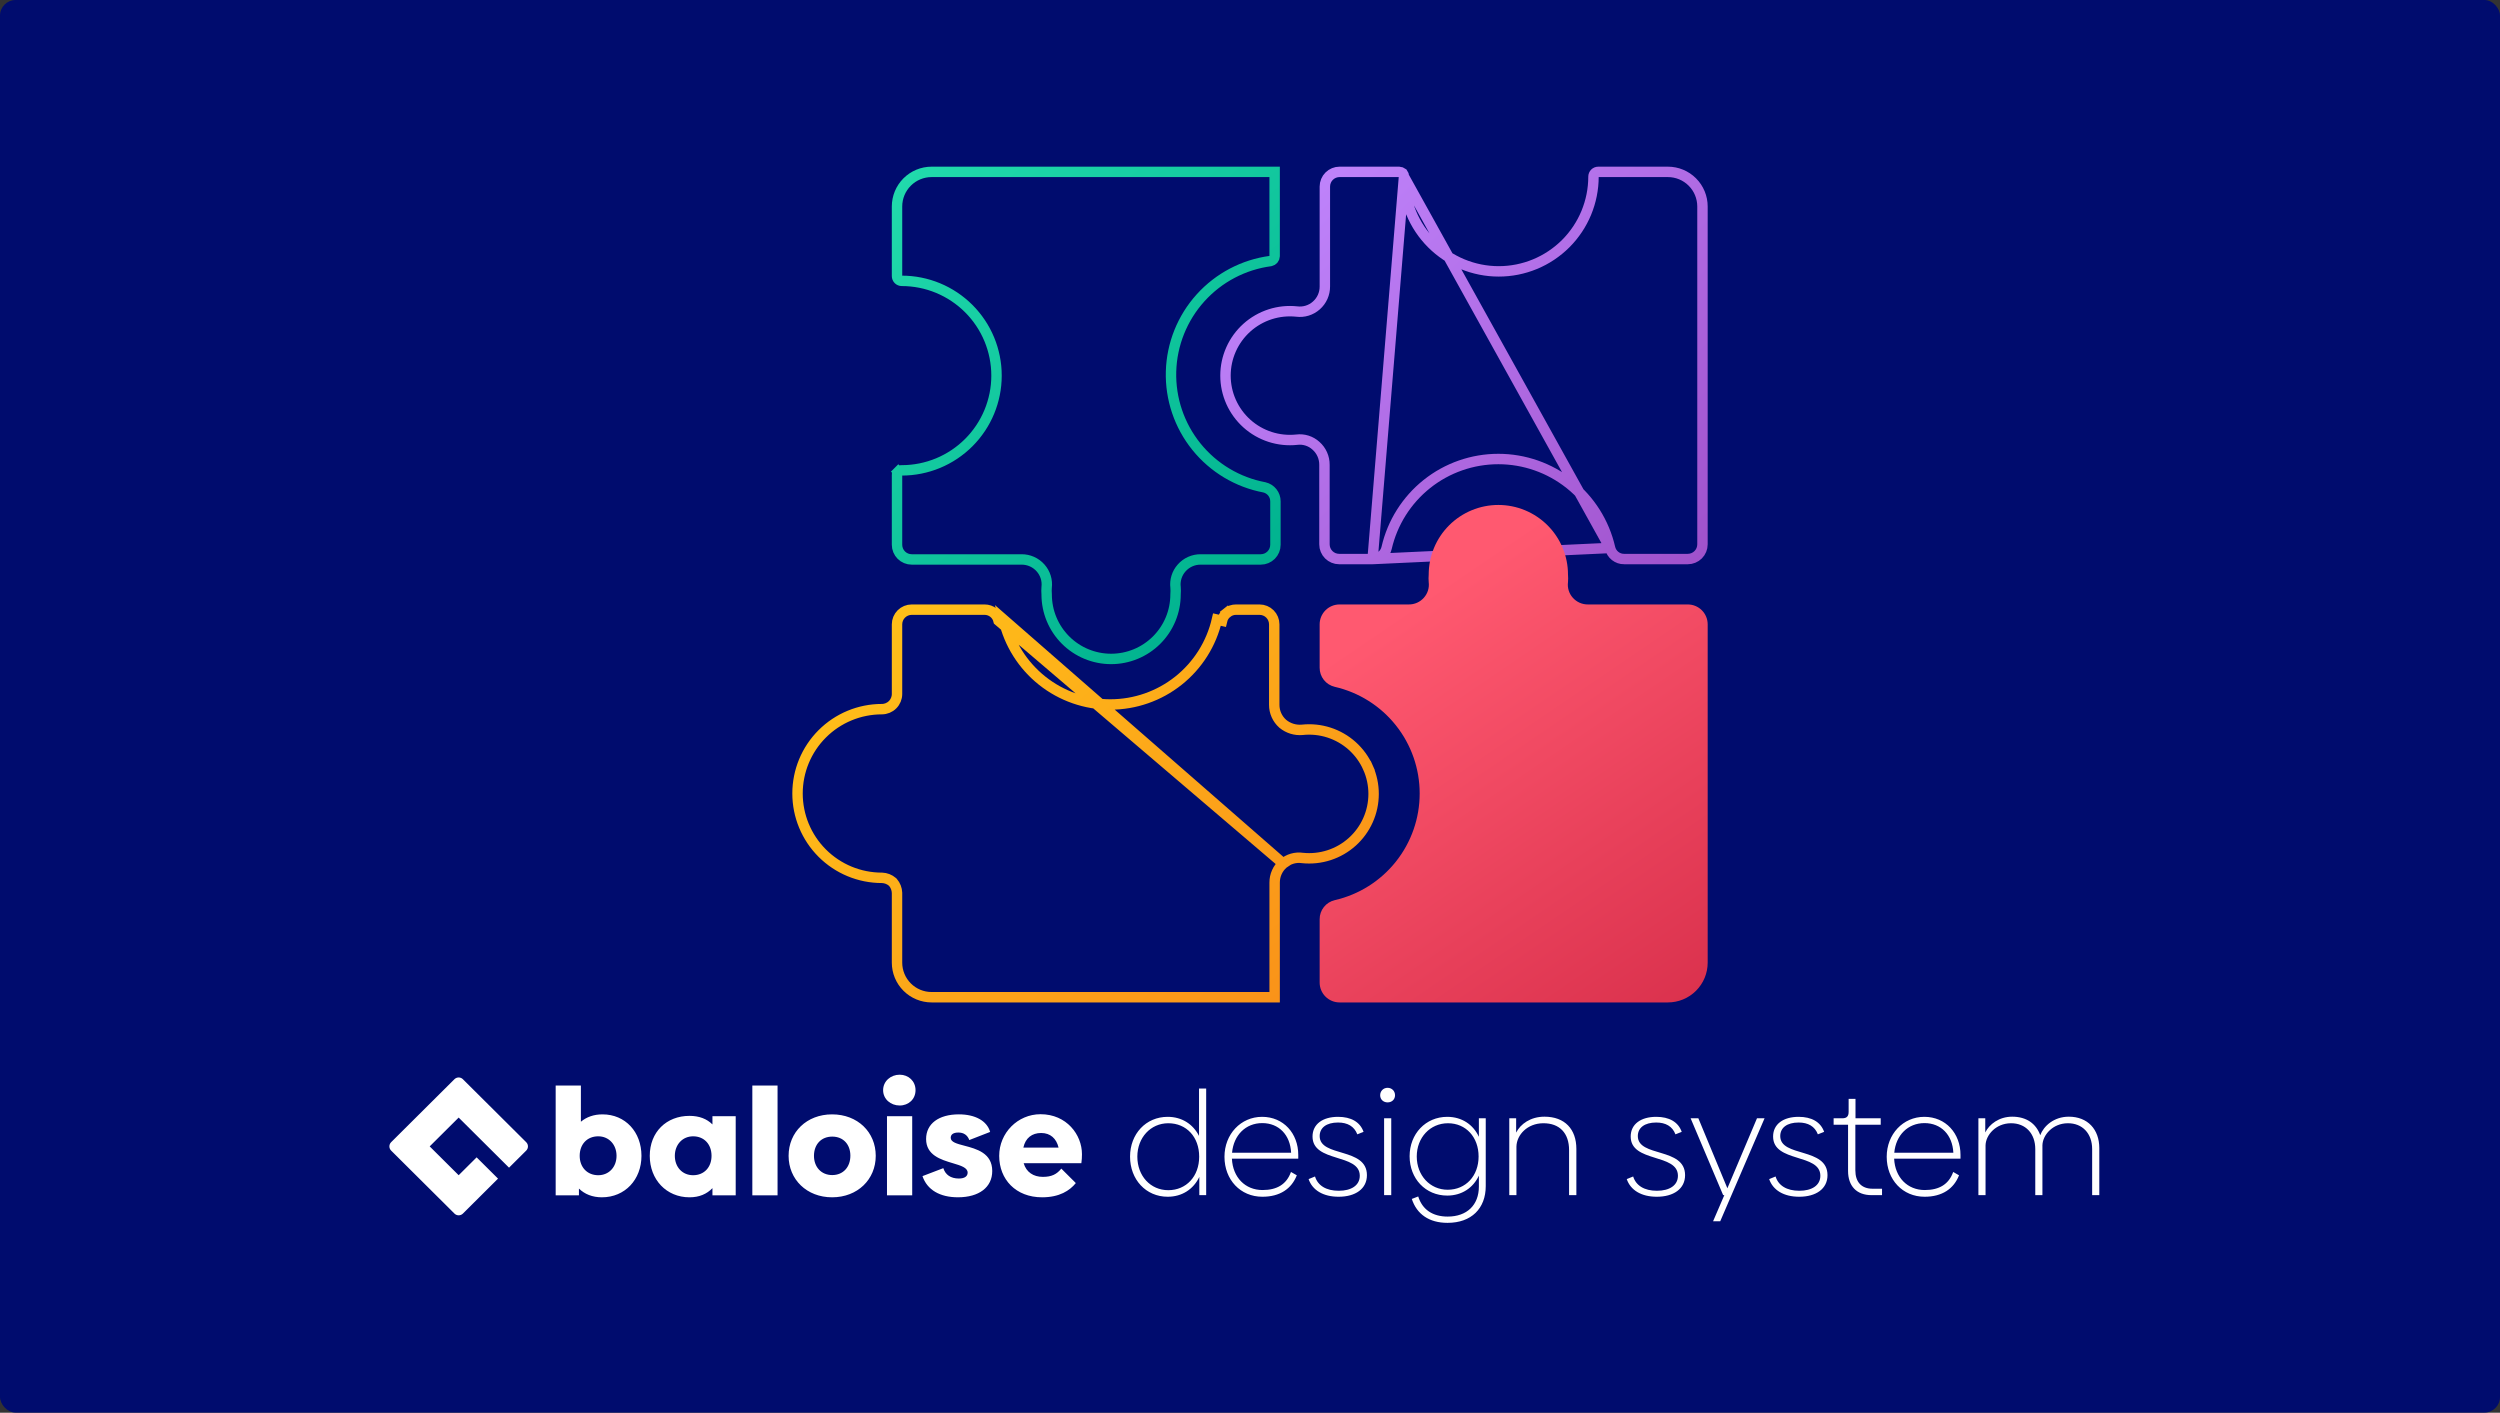 <svg width="1920" height="1085" viewBox="0 0 1920 1085" fill="none" xmlns="http://www.w3.org/2000/svg">
<rect x="0" y="0" width="1920" height="1085" fill="#333333" stroke="none"/>
<rect width="1920" height="1084.87" rx="12" fill="#000C6E"/>
<path d="M692.384 361.236L692.469 361.239H692.554C711.855 361.239 730.364 353.572 744.012 339.925C757.659 326.277 765.326 307.768 765.326 288.467C765.326 269.167 757.659 250.657 744.012 237.01C730.364 223.363 711.855 215.696 692.554 215.696C691.589 215.696 690.663 215.312 689.98 214.629C689.297 213.946 688.913 213.02 688.913 212.054V158.565C688.913 151.52 691.712 144.763 696.694 139.781C701.676 134.799 708.433 132 715.478 132H978.924V196.725C978.899 197.615 978.574 198.471 978.001 199.153C977.443 199.817 976.683 200.278 975.838 200.466C955.11 203.206 936.031 213.233 922.018 228.756C907.971 244.315 899.936 264.376 899.357 285.33C898.778 306.284 905.694 326.757 918.86 343.069C932.008 359.357 950.527 370.427 971.096 374.297C973.495 374.867 975.633 376.229 977.165 378.163C978.712 380.118 979.548 382.541 979.535 385.033L979.535 385.043V385.053V418.37C979.535 421.362 978.347 424.232 976.231 426.348C974.115 428.464 971.245 429.652 968.253 429.652H922.115C919.352 429.631 916.615 430.204 914.092 431.333C911.568 432.462 909.316 434.121 907.49 436.197C905.68 438.23 904.328 440.63 903.528 443.232C902.736 445.805 902.501 448.517 902.837 451.187C902.972 452.87 902.97 454.562 902.83 456.246L902.817 456.411V456.576C902.817 469.701 897.603 482.289 888.322 491.57C879.041 500.851 866.453 506.065 853.327 506.065C840.202 506.065 827.614 500.851 818.333 491.57C809.052 482.289 803.838 469.701 803.838 456.576V456.411L803.825 456.246C803.685 454.562 803.683 452.87 803.818 451.187C804.154 448.517 803.919 445.805 803.127 443.232C802.327 440.63 800.976 438.231 799.166 436.197C797.339 434.121 795.087 432.462 792.563 431.333C790.04 430.204 787.303 429.631 784.54 429.652H700.196C697.203 429.652 694.334 428.463 692.218 426.348C690.102 424.232 688.913 421.362 688.913 418.37V364.88V364.795L688.91 364.71C688.89 364.249 688.966 363.788 689.134 363.358C689.302 362.927 689.557 362.536 689.883 362.209L687.062 359.388L689.884 362.209C690.21 361.883 690.601 361.628 691.032 361.46C691.462 361.292 691.923 361.216 692.384 361.236Z" stroke="url(#paint0_linear_102_21)" stroke-width="8"/>
<path d="M985.487 663.242L985.494 663.236C987.508 661.483 989.88 660.191 992.444 659.449C994.977 658.715 997.638 658.536 1000.25 658.923C1007.12 659.65 1014.08 658.927 1020.66 656.8C1027.27 654.665 1033.35 651.164 1038.52 646.522C1043.68 641.881 1047.82 636.205 1050.64 629.862C1053.47 623.519 1054.93 616.653 1054.93 609.708C1054.93 602.763 1053.47 595.896 1050.64 589.554L1054.3 587.925L1050.64 589.553C1047.82 583.211 1043.68 577.534 1038.52 572.893C1033.35 568.252 1027.27 564.75 1020.66 562.615C1014.05 560.48 1007.07 559.76 1000.16 560.502L1000.13 560.505L1000.09 560.509C994.748 560.985 989.431 559.349 985.281 555.952L985.227 555.908L985.174 555.862C983.093 554.033 981.43 551.778 980.299 549.249C979.17 546.726 978.597 543.99 978.618 541.226V479.5C978.618 476.508 977.43 473.638 975.314 471.522C973.198 469.406 970.328 468.217 967.336 468.217H949.302H949.292L949.282 468.217C946.789 468.205 944.366 469.041 942.412 470.588L939.931 467.453L942.412 470.588C940.458 472.135 939.089 474.3 938.529 476.729C938.529 476.729 938.529 476.73 938.529 476.73L934.631 475.832C930.367 494.365 919.945 510.905 905.067 522.749C890.188 534.593 871.733 541.042 852.716 541.042C833.699 541.042 815.244 534.593 800.365 522.749C785.487 510.905 775.065 494.365 770.801 475.832L985.487 663.242ZM985.487 663.242L985.48 663.248C983.399 665.077 981.736 667.332 980.604 669.861C979.476 672.384 978.902 675.121 978.924 677.885V765.87H715.478C708.433 765.87 701.676 763.071 696.694 758.089C691.712 753.107 688.913 746.35 688.913 739.304V685.815V685.752L688.911 685.69C688.819 682.751 687.723 679.934 685.806 677.705L685.61 677.477L685.382 677.281C683.153 675.364 680.335 674.268 677.397 674.176L677.335 674.174H677.272C660.093 674.174 643.618 667.35 631.471 655.203C619.324 643.056 612.5 626.581 612.5 609.402C612.5 592.224 619.324 575.749 631.471 563.602C643.618 551.455 660.093 544.63 677.272 544.63C680.359 544.63 683.32 543.404 685.503 541.221C687.687 539.038 688.913 536.077 688.913 532.989V479.5C688.913 476.508 690.102 473.638 692.218 471.522C694.334 469.406 697.203 468.217 700.196 468.217H756.13H756.14L756.15 468.217C758.643 468.205 761.066 469.041 763.02 470.588C764.974 472.135 766.344 474.301 766.903 476.73L985.487 663.242Z" stroke="url(#paint1_linear_102_21)" stroke-width="8"/>
<path d="M1054.15 429.346L1054.16 429.347C1056.65 429.359 1059.08 428.523 1061.03 426.976C1062.99 425.429 1064.35 423.263 1064.91 420.834C1069.38 401.419 1080.3 384.093 1095.88 371.685C1111.47 359.277 1130.8 352.522 1150.73 352.522C1170.65 352.522 1189.98 359.277 1205.57 371.685C1221.16 384.093 1232.07 401.42 1236.54 420.835M1054.15 429.346L1236.54 420.835M1054.15 429.346H1054.14H1028.47C1025.47 429.346 1022.6 428.158 1020.49 426.042C1018.37 423.926 1017.18 421.056 1017.18 418.064V356.95C1017.2 354.186 1016.63 351.449 1015.5 348.926C1014.38 346.411 1012.73 344.167 1010.66 342.344C1008.69 340.538 1006.34 339.184 1003.79 338.379C1001.24 337.574 998.55 337.335 995.9 337.679C989.01 338.412 982.042 337.69 975.448 335.56C968.84 333.425 962.755 329.923 957.589 325.282C952.423 320.641 948.291 314.964 945.463 308.622C942.635 302.279 941.173 295.412 941.173 288.467C941.173 281.523 942.635 274.656 945.463 268.313C948.291 261.97 952.423 256.294 957.589 251.653C962.755 247.012 968.84 243.51 975.448 241.375C982.043 239.244 989.011 238.523 995.902 239.256C998.589 239.603 1001.32 239.37 1003.91 238.573C1006.51 237.772 1008.91 236.422 1010.94 234.612C1013.02 232.785 1014.68 230.533 1015.81 228.009C1016.94 225.485 1017.51 222.749 1017.49 219.985V143.283C1017.49 140.29 1018.68 137.42 1020.79 135.305C1022.91 133.189 1025.78 132 1028.77 132H1074.55C1075.54 132.042 1076.49 132.386 1077.28 132.983C1077.88 133.77 1078.22 134.723 1078.26 135.715M1054.15 429.346L1078.26 135.715M1236.54 420.835C1237.1 423.263 1238.47 425.429 1240.42 426.976C1242.38 428.523 1244.8 429.359 1247.29 429.347L1247.3 429.346H1247.31H1296.22C1299.21 429.346 1302.08 428.158 1304.2 426.042C1306.31 423.926 1307.5 421.056 1307.5 418.064V158.565C1307.5 151.52 1304.7 144.763 1299.72 139.781C1294.74 134.799 1287.98 132 1280.93 132H1227.45C1226.48 132 1225.55 132.384 1224.87 133.067C1224.19 133.749 1223.8 134.676 1223.8 135.641C1223.8 154.942 1216.14 173.451 1202.49 187.099C1188.84 200.746 1170.33 208.413 1151.03 208.413C1131.73 208.413 1113.22 200.746 1099.58 187.099C1085.95 173.469 1078.28 154.988 1078.26 135.715M1236.54 420.835L1078.26 135.715" stroke="url(#paint2_linear_102_21)" stroke-width="8"/>
<path d="M1219.5 464.217C1217.3 464.237 1215.13 463.782 1213.12 462.886C1211.12 461.989 1209.33 460.671 1207.88 459.021C1206.45 457.415 1205.38 455.518 1204.75 453.461C1204.12 451.404 1203.94 449.235 1204.22 447.101C1204.38 445.168 1204.38 443.226 1204.22 441.293C1204.22 427.107 1198.58 413.502 1188.55 403.471C1178.52 393.44 1164.91 387.804 1150.73 387.804C1136.54 387.804 1122.94 393.44 1112.9 403.471C1102.87 413.502 1097.24 427.107 1097.24 441.293C1097.08 443.226 1097.08 445.168 1097.24 447.101C1097.52 449.235 1097.34 451.404 1096.7 453.461C1096.07 455.518 1095 457.415 1093.57 459.021C1092.12 460.671 1090.33 461.989 1088.33 462.886C1086.32 463.782 1084.15 464.237 1081.96 464.217H1028.77C1024.72 464.217 1020.83 465.828 1017.97 468.694C1015.1 471.56 1013.49 475.447 1013.49 479.5V512.816C1013.47 516.217 1014.61 519.522 1016.72 522.189C1018.83 524.855 1021.79 526.724 1025.1 527.487C1043.64 531.751 1060.18 542.173 1072.02 557.051C1083.87 571.93 1090.31 590.385 1090.31 609.402C1090.31 628.419 1083.87 646.875 1072.02 661.753C1060.18 676.631 1043.64 687.053 1025.1 691.317C1021.79 692.08 1018.83 693.949 1016.72 696.615C1014.61 699.282 1013.47 702.587 1013.49 705.988V754.587C1013.49 758.64 1015.1 762.527 1017.97 765.393C1020.83 768.259 1024.72 769.87 1028.77 769.87H1280.93C1289.04 769.87 1296.82 766.649 1302.55 760.917C1308.28 755.185 1311.5 747.411 1311.5 739.304V479.5C1311.5 475.447 1309.89 471.56 1307.02 468.694C1304.16 465.828 1300.27 464.217 1296.22 464.217H1219.5Z" fill="url(#paint3_linear_102_21)"/>
<path fill-rule="evenodd" clip-rule="evenodd" d="M678.234 837.255C678.234 830.333 684.105 825.37 690.949 825.37C697.792 825.37 703.128 830.333 703.128 837.255C703.128 844.177 697.792 849.026 690.949 849.026C684.105 849.026 678.234 844.179 678.234 837.255ZM681.206 857.218H700.575V918.029H681.206V857.218ZM577.792 833.679H597.164V918.027H577.792V833.679ZM462.251 919.53C479.998 919.53 492.641 905.913 492.641 887.682C492.641 869.45 480.347 855.834 462.709 855.836C456.103 855.836 450.535 857.797 446.128 861.489V833.681H426.757V918.029H444.621V912.837C449.028 917.107 454.944 919.53 462.251 919.53ZM459.468 872.687C467.587 872.687 473.502 879.028 473.502 887.682C473.502 896.337 467.587 902.567 459.468 902.567C451.001 902.567 445.199 896.451 445.199 887.682C445.199 878.801 450.884 872.687 459.468 872.687ZM565.019 918.029V857.218H547.155V863.564C542.863 859.296 537.062 856.987 529.525 856.987C511.778 856.987 499.018 869.452 499.018 887.682C499.018 905.913 511.778 919.531 529.525 919.531C537.064 919.531 542.863 916.989 547.155 912.49V918.029H565.019ZM532.31 872.687C540.777 872.687 546.462 878.796 546.462 887.682C546.462 896.453 540.775 902.567 532.31 902.567C524.076 902.567 518.274 896.331 518.274 887.682C518.274 879.034 524.191 872.687 532.31 872.687ZM639.049 855.834C619.563 855.834 605.642 869.45 605.642 887.682C605.642 905.798 619.568 919.53 639.049 919.53C658.652 919.53 672.57 905.798 672.57 887.682C672.57 869.45 658.644 855.834 639.049 855.834ZM639.164 872.912C647.631 872.912 653.084 878.912 653.084 887.566C653.084 896.336 647.517 902.451 639.164 902.453C630.696 902.453 625.129 896.22 625.129 887.682C625.129 878.91 630.696 872.912 639.164 872.912ZM724.468 897.144L708.462 903.261C712.057 913.885 721.917 919.53 735.713 919.519C751.836 919.519 762.043 911.903 762.043 899.324C762.043 885.522 749.915 882.336 740.616 879.892C734.834 878.373 730.145 877.141 730.145 873.823C730.145 871.285 732.116 869.786 736.06 869.786C740.12 869.786 743.02 871.746 744.412 875.555L760.428 869.323C757.992 860.788 748.944 855.827 736.416 855.827C720.99 855.827 711.245 862.989 711.245 874.758C711.245 887.21 722.585 890.598 731.742 893.333C737.944 895.185 743.144 896.739 743.144 900.606C743.144 903.375 740.825 905.105 736.416 905.105C730.153 905.105 726.093 902.222 724.468 897.144ZM830.949 886.413C830.949 871.418 819.119 855.718 799.167 855.718C781.537 855.718 767.385 870.151 767.385 887.682C767.385 905.798 780.144 919.53 800.328 919.53C813.647 919.53 821.513 914.424 826.23 908.603L815.09 897.499C811.612 901.78 807.751 903.836 800.906 903.836C793.599 903.836 788.148 900.143 786.176 893.339H830.486C830.805 891.044 830.96 888.73 830.949 886.413ZM785.942 881.336C787.566 873.95 792.554 870.142 799.629 870.142C806.704 870.142 811.344 874.411 812.969 881.336H785.942ZM355.489 828.824L404.131 877.214C404.556 877.637 404.893 878.139 405.123 878.692C405.352 879.244 405.47 879.836 405.47 880.434C405.469 881.032 405.35 881.624 405.12 882.176C404.889 882.729 404.551 883.23 404.126 883.652L390.937 896.773L352.256 858.294L330.004 880.43L352.256 902.567L366.052 888.841L382.482 905.184L355.499 932.036C355.074 932.459 354.57 932.794 354.015 933.023C353.46 933.252 352.865 933.37 352.265 933.37C351.664 933.37 351.069 933.252 350.514 933.023C349.959 932.794 349.455 932.459 349.03 932.036L300.388 883.647C299.531 882.793 299.05 881.636 299.05 880.43C299.05 879.224 299.531 878.067 300.388 877.214L349.021 828.824C349.446 828.401 349.95 828.066 350.505 827.837C351.06 827.609 351.655 827.491 352.255 827.491C352.856 827.491 353.451 827.609 354.006 827.837C354.561 828.066 355.065 828.401 355.489 828.824Z" fill="white"/>
<path d="M920.854 872.398C916.262 863.326 907.638 857.726 896.774 857.726C880.086 857.726 867.878 870.83 867.878 888.302C867.878 905.886 880.086 919.102 896.774 919.102C907.862 919.102 916.598 913.278 921.078 903.87V917.87H926.342V835.998H920.854V872.398ZM897.222 914.062C883.558 914.062 873.478 903.086 873.478 888.302C873.478 873.742 883.67 862.654 897.222 862.654C911.222 862.654 920.966 873.182 920.966 888.302C920.966 903.422 911.11 914.062 897.222 914.062ZM997.066 889.87V886.958C997.066 870.494 985.754 857.726 969.29 857.726C952.938 857.726 940.394 871.054 940.394 888.414C940.394 905.998 952.602 919.102 969.514 919.102C983.066 919.102 991.914 912.942 995.946 902.638L991.466 900.062C988.106 909.47 980.826 913.95 969.626 913.95C956.298 913.95 946.778 904.206 946.106 889.87H997.066ZM946.218 885.278C947.45 871.838 956.634 862.542 969.402 862.542C982.17 862.542 990.906 871.614 991.578 885.278H946.218ZM1028.07 919.102C1040.95 919.102 1049.8 913.054 1049.8 902.526C1049.8 880.91 1013.51 888.974 1013.51 872.51C1013.51 866.126 1018.66 862.094 1027.62 862.094C1034.9 862.094 1040.05 865.006 1042.41 871.166L1047.22 869.262C1044.53 861.646 1037.59 857.726 1027.62 857.726C1015.86 857.726 1008.02 863.326 1008.02 872.846C1008.02 893.118 1044.31 885.614 1044.31 902.974C1044.31 910.366 1037.81 914.51 1028.18 914.51C1018.44 914.51 1012.05 910.478 1009.93 903.534L1005 905.55C1007.91 914.062 1016.2 919.102 1028.07 919.102ZM1065.68 846.638C1068.93 846.638 1071.39 844.398 1071.39 841.15C1071.39 837.902 1068.93 835.438 1065.68 835.438C1062.43 835.438 1059.97 837.902 1059.97 841.15C1059.97 844.398 1062.43 846.638 1065.68 846.638ZM1068.48 917.87V858.846H1062.99V917.87H1068.48ZM1135.78 873.07C1131.42 863.662 1122.68 857.726 1111.48 857.726C1094.9 857.726 1082.58 870.83 1082.58 887.966C1082.58 905.214 1094.79 918.206 1111.48 918.206C1122.68 918.206 1131.42 912.27 1135.78 902.862V911.262C1135.78 925.486 1126.6 934.334 1111.82 934.334C1100.28 934.334 1092.33 928.958 1089.19 918.878L1084.26 920.782C1088.07 932.43 1097.48 939.15 1111.7 939.15C1129.96 939.15 1141.05 928.174 1141.05 910.926V858.846H1135.78V873.07ZM1111.82 913.726C1098.26 913.726 1088.07 902.75 1088.07 888.19C1088.07 873.63 1098.38 862.654 1112.04 862.654C1125.82 862.654 1135.56 873.294 1135.56 888.19C1135.56 903.086 1125.7 913.726 1111.82 913.726ZM1186.12 857.614C1175.48 857.614 1167.76 863.214 1164.4 869.822V858.846H1159.13V917.87H1164.62V880.574C1164.84 871.502 1173.02 862.766 1185.12 862.654C1197.77 862.542 1205.05 870.27 1205.05 883.262V917.87H1210.65V882.366C1210.65 867.246 1201.8 857.614 1186.12 857.614ZM1272.41 919.102C1285.29 919.102 1294.14 913.054 1294.14 902.526C1294.14 880.91 1257.85 888.974 1257.85 872.51C1257.85 866.126 1263.01 862.094 1271.97 862.094C1279.25 862.094 1284.4 865.006 1286.75 871.166L1291.57 869.262C1288.88 861.646 1281.93 857.726 1271.97 857.726C1260.21 857.726 1252.37 863.326 1252.37 872.846C1252.37 893.118 1288.65 885.614 1288.65 902.974C1288.65 910.366 1282.16 914.51 1272.53 914.51C1262.78 914.51 1256.4 910.478 1254.27 903.534L1249.34 905.55C1252.25 914.062 1260.54 919.102 1272.41 919.102ZM1326.63 912.606L1304.34 858.846H1298.4L1323.38 917.87H1324.28L1315.65 937.918H1321.14L1355.19 858.846H1349.36L1326.63 912.606ZM1381.79 919.102C1394.67 919.102 1403.52 913.054 1403.52 902.526C1403.52 880.91 1367.23 888.974 1367.23 872.51C1367.23 866.126 1372.38 862.094 1381.34 862.094C1388.62 862.094 1393.77 865.006 1396.12 871.166L1400.94 869.262C1398.25 861.646 1391.31 857.726 1381.34 857.726C1369.58 857.726 1361.74 863.326 1361.74 872.846C1361.74 893.118 1398.03 885.614 1398.03 902.974C1398.03 910.366 1391.53 914.51 1381.9 914.51C1372.16 914.51 1365.77 910.478 1363.64 903.534L1358.72 905.55C1361.63 914.062 1369.92 919.102 1381.79 919.102ZM1445.4 917.87V912.942H1438.12C1429.61 912.942 1424.91 907.79 1424.91 898.83V863.774H1444.39V858.846H1425.02V843.95H1419.75V853.918C1419.75 857.278 1418.3 858.846 1414.94 858.846H1408.22V863.774H1419.31V899.278C1419.31 910.814 1425.8 917.87 1437.34 917.87H1445.4ZM1505.66 889.87V886.958C1505.66 870.494 1494.35 857.726 1477.88 857.726C1461.53 857.726 1448.99 871.054 1448.99 888.414C1448.99 905.998 1461.2 919.102 1478.11 919.102C1491.66 919.102 1500.51 912.942 1504.54 902.638L1500.06 900.062C1496.7 909.47 1489.42 913.95 1478.22 913.95C1464.89 913.95 1455.37 904.206 1454.7 889.87H1505.66ZM1454.81 885.278C1456.04 871.838 1465.23 862.542 1478 862.542C1490.76 862.542 1499.5 871.614 1500.17 885.278H1454.81ZM1588.85 857.614C1577.32 857.614 1569.48 864.894 1566.9 871.838C1563.76 862.99 1556.37 857.614 1545.4 857.614C1535.2 857.614 1527.81 863.438 1524.68 869.71V858.846H1519.41V917.87H1524.9V879.566C1525.12 871.614 1532.85 862.766 1544.28 862.654C1555.7 862.542 1563.09 870.606 1563.09 882.478V917.87H1568.58V879.566C1568.8 871.614 1576.53 862.766 1587.96 862.654C1599.38 862.542 1606.77 870.606 1606.77 882.478V917.87H1612.26V881.694C1612.26 867.47 1603.41 857.614 1588.85 857.614Z" fill="white"/>
<defs>
<linearGradient id="paint0_linear_102_21" x1="693.551" y1="134.645" x2="973.289" y2="431.659" gradientUnits="userSpaceOnUse">
<stop stop-color="#21DAAC"/>
<stop offset="1" stop-color="#01B38F"/>
</linearGradient>
<linearGradient id="paint1_linear_102_21" x1="691.558" y1="463.553" x2="978.605" y2="770.534" gradientUnits="userSpaceOnUse">
<stop stop-color="#FFBF19"/>
<stop offset="1" stop-color="#FA9319"/>
</linearGradient>
<linearGradient id="paint2_linear_102_21" x1="1018.47" y1="139.96" x2="1300.2" y2="432.988" gradientUnits="userSpaceOnUse">
<stop stop-color="#BE82FA"/>
<stop offset="1" stop-color="#A052CC"/>
</linearGradient>
<linearGradient id="paint3_linear_102_21" x1="1092.89" y1="457.573" x2="1312.16" y2="779.836" gradientUnits="userSpaceOnUse">
<stop stop-color="#FF5970"/>
<stop offset="1" stop-color="#D9304C"/>
</linearGradient>
</defs>
</svg>
